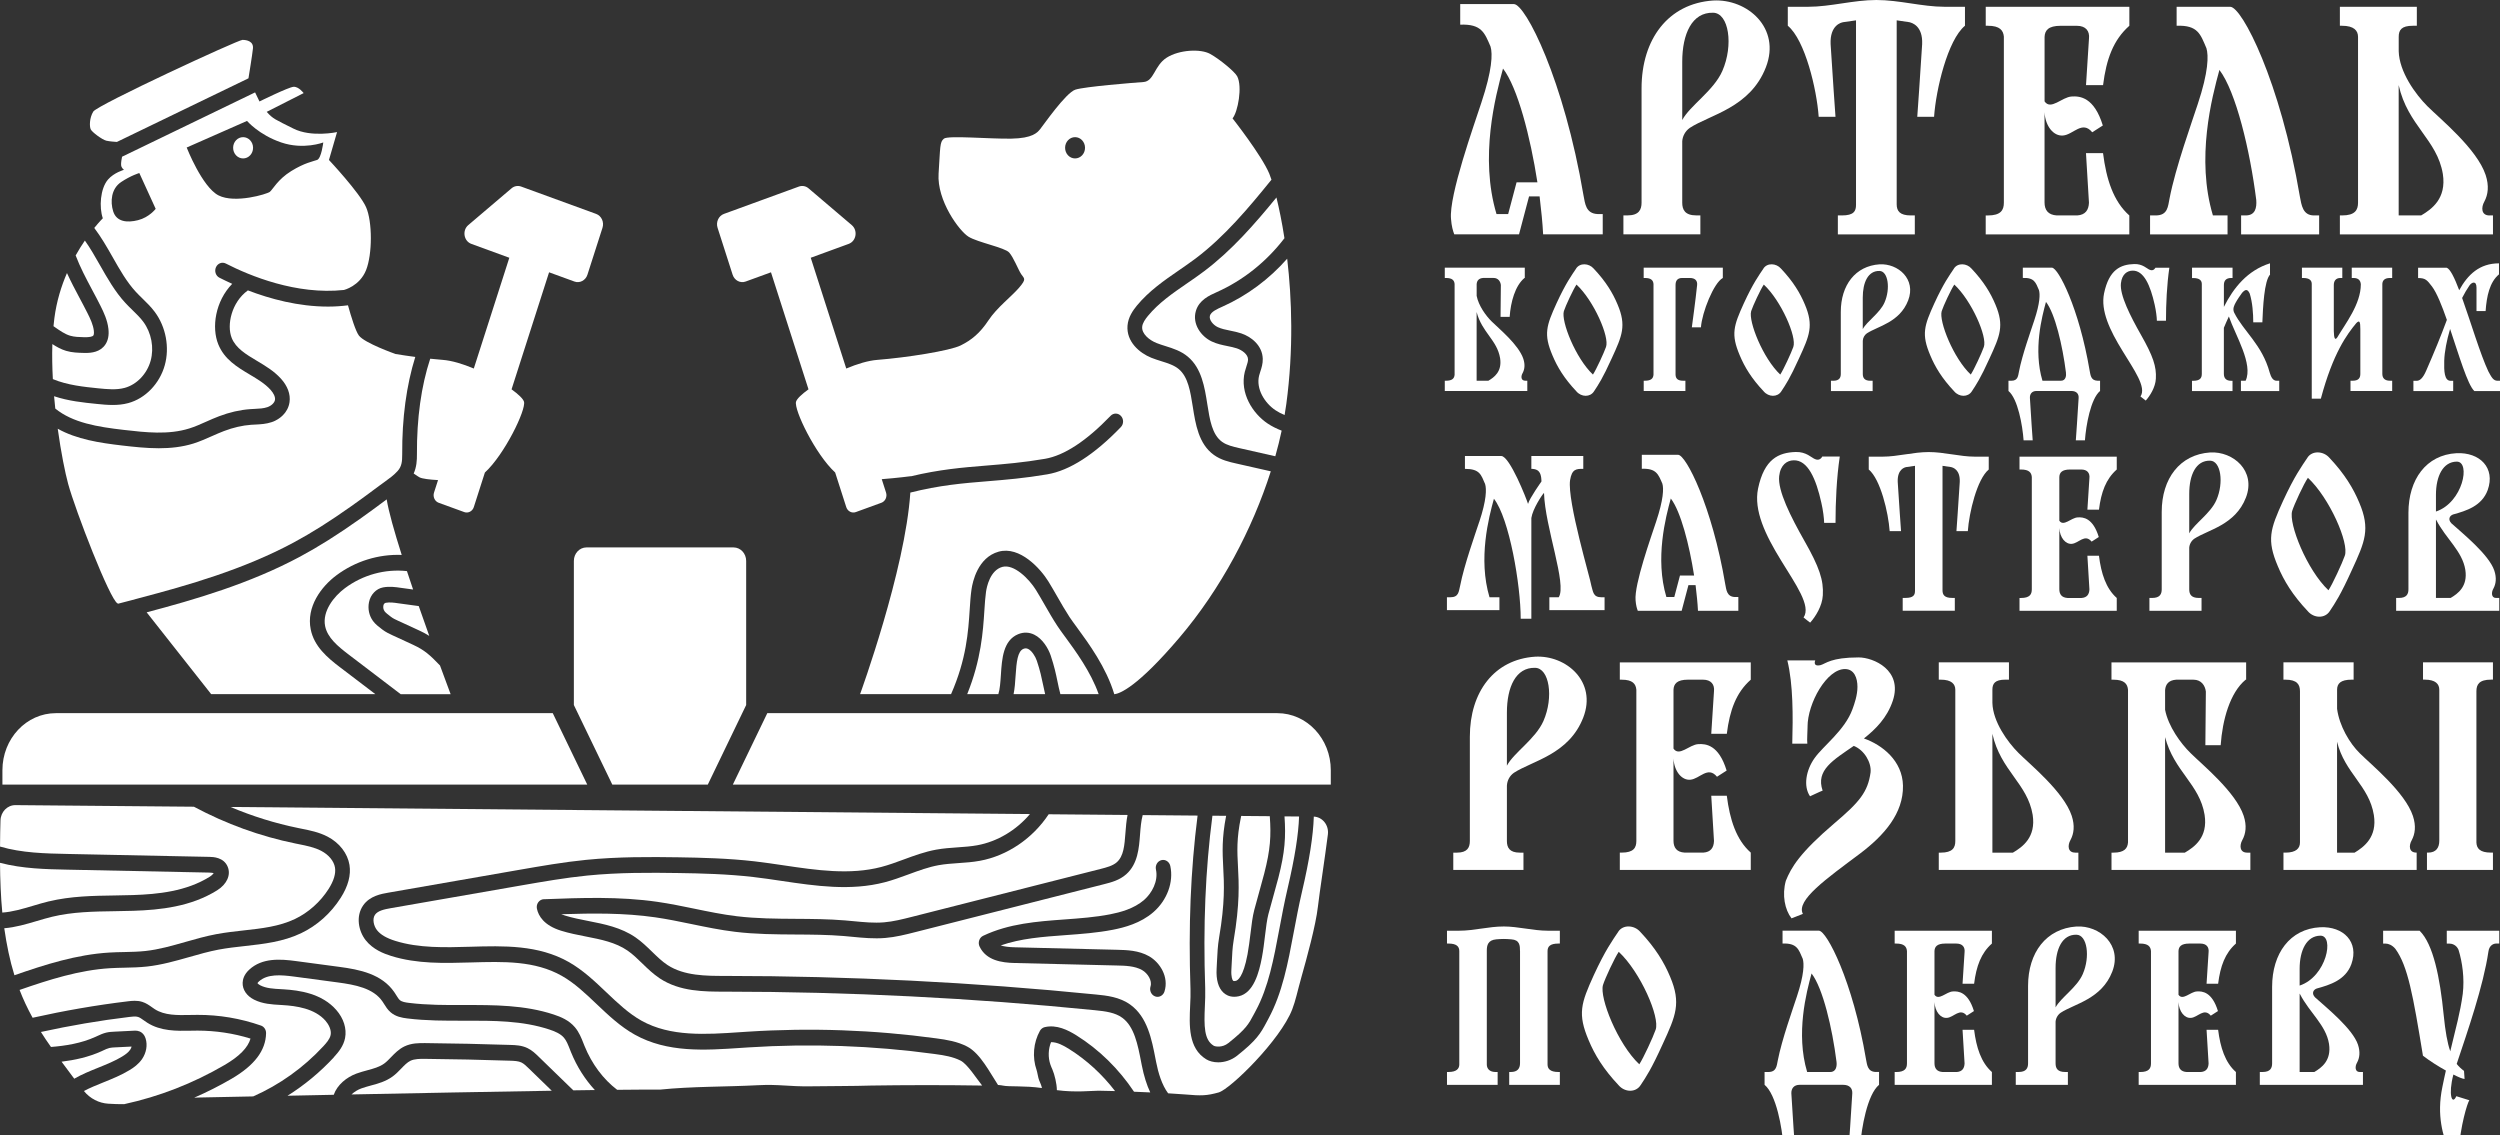<svg width="815" height="370" viewBox="0 0 815 370" fill="none" xmlns="http://www.w3.org/2000/svg">
<rect x="0" y="0" width="815" height="370" fill="#333333" stroke="none"/>
<g clip-path="url(#clip0_69_20)">
<path d="M15.94 293.85C23.03 292.14 30.33 292.02 37.38 291.92C39.38 291.89 41.38 291.86 43.37 291.79C51.44 291.52 60.72 290.6 68.36 285.82C69.02 285.41 69.46 284.95 69.67 284.65C69.42 284.57 68.97 284.48 68.15 284.46L22.01 283.51C15.06 283.37 7.36 283.21 0 281.28C0.05 286.65 0.26 292.41 0.75 297.5C3.97 297.29 7.27 296.32 10.71 295.3C12.41 294.79 14.17 294.27 15.93 293.84L15.94 293.85Z" fill="white"/>
<path d="M22.11 278.39L68.25 279.34C69.41 279.36 72.96 279.44 74.24 282.59C75.32 285.24 73.97 288.25 70.79 290.24C62.21 295.61 52.19 296.63 43.52 296.92C41.5 296.99 39.48 297.02 37.45 297.05C30.64 297.15 23.61 297.26 17 298.86C15.36 299.26 13.65 299.76 12.01 300.25C8.55 301.28 5.01 302.32 1.39 302.61C2.17 308.04 3.19 313.04 4.7 317.93C14.65 314.47 24.93 311.17 35.67 310.53C37.28 310.43 38.9 310.4 40.47 310.37C42.88 310.32 45.16 310.27 47.44 310.02C51.8 309.54 56 308.34 60.45 307.07C63.69 306.15 67.04 305.19 70.44 304.55C73.4 303.99 76.41 303.66 79.33 303.33C85.34 302.67 91.01 302.04 96.16 299.59C100.52 297.51 104.41 294.05 107.1 289.84C108.81 287.16 109.52 284.81 109.21 282.85C108.87 280.71 107.18 278.66 104.71 277.37C102.5 276.22 99.97 275.71 97.3 275.18L96.31 274.98C84.8 272.64 73.68 268.59 63.21 262.99L5.03 262.47C2.4 262.45 0.24 264.66 0.16 267.47C0.09 269.77 0.03 272.71 0.01 275.98C7.11 278.07 14.72 278.24 22.12 278.39H22.11Z" fill="white"/>
<path d="M39.87 344.4C40.73 343.88 41.79 343.16 42.43 342.23C42.66 341.9 42.82 341.53 42.9 341.18L37.59 341.44C36.89 341.47 36.24 341.51 35.68 341.64C35.04 341.79 34.36 342.11 33.63 342.45L33.1 342.7C28.81 344.65 24.24 345.6 20.07 346.11C21.64 348.26 23.01 350.1 24.2 351.66C26.69 350.23 29.35 349.14 31.97 348.09C34.79 346.95 37.45 345.88 39.87 344.41V344.4Z" fill="white"/>
<path d="M395.63 340.89C396.1 341.18 398.4 341.67 400.46 340.03C406.23 335.44 407.07 333.85 408.75 330.67L409.37 329.51C413.51 321.85 415.24 312.62 417.07 302.84C417.87 298.55 418.71 294.12 419.78 289.54C422.1 279.64 423.31 271.99 423.5 266.18L418.75 266.14C419.21 272.81 418.91 277.78 416.75 286.14C416.21 288.23 415.62 290.34 415.03 292.44C414.5 294.32 413.98 296.19 413.49 298.04C413.03 299.81 412.72 302.33 412.4 304.99C412.12 307.34 411.83 309.77 411.38 312.14C410.46 317.05 408.68 323.71 403.84 324.78C403.3 324.9 402.81 324.95 402.35 324.95C400.69 324.95 399.55 324.26 398.84 323.6C397.18 322.07 396.41 319.38 396.62 315.82C396.66 315.08 396.7 314.33 396.73 313.57C396.85 310.96 396.98 308.26 397.43 305.64C399.38 294.22 399.06 288.12 398.77 282.74C398.52 277.87 398.29 273.24 399.72 265.96L395.25 265.92C392.95 283.73 392.2 301.69 392.9 322.3C392.96 324.16 392.87 326.12 392.79 328.02C392.49 334.56 392.53 338.98 395.63 340.88V340.89Z" fill="white"/>
<path d="M404.55 266.38C403.1 273.38 403.32 277.59 403.58 282.45C403.88 288.12 404.21 294.54 402.17 306.56C401.78 308.86 401.66 311.38 401.55 313.83C401.51 314.61 401.48 315.38 401.43 316.14C401.3 318.44 401.75 319.5 402 319.73C402.19 319.9 402.72 319.8 402.88 319.76C403.42 319.64 405.28 318.67 406.69 311.13C407.1 308.93 407.38 306.59 407.66 304.33C408 301.47 408.33 298.78 408.89 296.65C409.38 294.77 409.92 292.87 410.45 290.96C411.03 288.89 411.61 286.81 412.14 284.76C414.17 276.9 414.41 272.48 413.95 266.08L404.61 266C404.61 266.12 404.59 266.25 404.57 266.37L404.55 266.38Z" fill="white"/>
<path d="M177.31 293.15C189.43 292.69 201.96 292.21 214.31 294C218.37 294.59 222.42 295.42 226.34 296.23C230.88 297.17 235.58 298.14 240.2 298.69C246.53 299.46 253.07 299.5 259.4 299.54C264.65 299.57 270.07 299.61 275.43 300.05C276.38 300.13 277.34 300.22 278.3 300.31C281.73 300.64 284.97 300.95 288.2 300.68C291.23 300.43 294.33 299.64 297.33 298.88L358.85 283.26C360.68 282.79 362.76 282.27 364.1 281.07C366.32 279.08 366.59 275.6 366.89 271.57C367.04 269.62 367.19 267.63 367.58 265.68L341.87 265.45C336.65 273.35 328.37 278.98 319.44 280.62C317.09 281.05 314.73 281.22 312.45 281.37C310.2 281.53 308.08 281.67 305.99 282.05C302.71 282.65 299.56 283.8 296.23 285.03C293.72 285.95 291.12 286.91 288.45 287.61C277.32 290.52 265.88 288.82 254.82 287.18C251.76 286.72 248.6 286.25 245.52 285.9C237.14 284.93 228.53 284.72 221.11 284.61C212.13 284.47 201.69 284.4 191.45 285.43C184.32 286.14 177.08 287.41 170.09 288.62L127.36 296.07C125.28 296.43 123.18 296.89 122.26 298.2C121.29 299.58 121.84 301.88 122.89 303.22C124.06 304.7 125.96 305.82 128.87 306.73C136.55 309.13 145.07 308.88 153.31 308.64C164.2 308.32 175.47 307.99 185.39 313.6C190.02 316.22 193.91 319.91 197.67 323.49C201.42 327.05 204.96 330.41 209.12 332.74C218.59 338.03 230.12 337.25 241.27 336.49L243.73 336.33C264.19 335 284.87 335.73 305.2 338.5C308.69 338.97 312.08 339.53 315.21 341.13C319.59 343.36 322.77 349.81 325.35 353.7C326.11 353.76 326.67 353.83 326.99 353.91C328.88 354.33 334.04 353.89 339.67 354.7C339.52 353.92 339.15 353.07 338.74 352.12C338.45 351.45 338.17 349.51 337.93 348.83C336.47 344.65 336.88 339.87 339.02 336.04C339.36 335.44 339.92 335.01 340.56 334.85C344.45 333.93 348.15 335.8 350.93 337.54C358.31 342.15 364.73 348.47 369.69 355.9C371.43 355.97 373.23 356.05 374.98 356.13C373.83 353.69 372.91 350.76 372.23 347.32L372.03 346.3C370.92 340.56 369.78 334.63 365.84 331.78C363.52 330.1 360.52 329.68 356.85 329.32C317 325.33 276.51 323.3 236.49 323.28C229.54 323.28 221.66 323.28 215.11 318.97C212.95 317.55 211.12 315.77 209.35 314.05C207.76 312.5 206.26 311.05 204.59 309.9C200.67 307.2 195.94 306.27 190.93 305.29C188.3 304.77 185.57 304.24 182.93 303.42C177.29 301.67 175.52 298.56 175.04 296.25C174.88 295.51 175.04 294.73 175.48 294.13C175.92 293.53 176.58 293.16 177.29 293.14L177.31 293.15Z" fill="white"/>
<path d="M108.85 344.67C104.37 349.52 99.26 353.74 93.74 357.21C98.41 357.11 103.48 357.01 108.8 356.9C109.95 353.62 113.03 351.16 116.19 349.99C117.36 349.56 118.54 349.24 119.68 348.93C121.76 348.37 123.73 347.83 125.26 346.71C126 346.17 126.71 345.44 127.46 344.66C128.65 343.43 130 342.03 131.8 341.15C134.14 340.01 136.66 340.03 138.68 340.05C147.89 340.14 157.24 340.35 166.46 340.65C168.07 340.7 170.08 340.77 171.96 341.68C173.46 342.4 174.61 343.51 175.61 344.49L186.9 355.45C189.34 355.41 191.68 355.38 193.92 355.35C190.74 351.91 188.05 347.72 186.14 342.99L185.8 342.13C185.22 340.67 184.68 339.28 183.86 338.31C182.71 336.95 180.8 336.19 179.09 335.62C170.25 332.71 161.04 332.73 151.28 332.75C145.2 332.76 138.93 332.78 132.77 332.01C131.03 331.79 129.03 331.45 127.37 330.03C126.38 329.19 125.75 328.17 125.19 327.27C125.02 327 124.86 326.73 124.68 326.48C121.73 322.15 115.82 321.03 110.03 320.26L95.89 318.37C91.58 317.8 87.14 317.44 84.4 319.96C84.13 320.21 83.99 320.4 83.93 320.51C84.04 320.67 84.35 320.97 84.87 321.23C86.81 322.21 89.16 322.34 91.64 322.47L92.48 322.52C97.59 322.83 104.92 323.86 109.62 329.24C112.05 332.02 113.09 335.36 112.49 338.42C111.99 340.96 110.44 342.91 108.84 344.64L108.85 344.67Z" fill="white"/>
<path d="M40.47 359.96C51.92 357.47 62.91 353.2 73.21 347.19C78.03 344.38 80.82 341.54 81.67 338.58C76.06 336.84 70.24 335.99 64.39 335.98C63.66 335.98 62.92 336 62.17 336.01C57.58 336.1 52.39 336.2 48 333.4C47.62 333.16 47.26 332.9 46.89 332.64C46.21 332.16 45.58 331.7 45 331.52C44.22 331.27 43.14 331.4 42.19 331.52C32.55 332.68 22.87 334.34 13.34 336.42C14.34 338.01 15.41 339.62 16.59 341.27C16.59 341.28 16.61 341.29 16.62 341.31C21.29 340.94 26.45 340.15 31.2 337.98L31.7 337.75C32.57 337.35 33.55 336.89 34.64 336.63C35.6 336.4 36.53 336.36 37.36 336.32L43.77 336C44.22 335.98 45.27 335.93 46.23 336.67C46.81 337.12 47.22 337.75 47.48 338.59C48.14 340.72 47.7 343.21 46.32 345.24C45.15 346.95 43.54 348.07 42.26 348.84C39.51 350.52 36.54 351.71 33.67 352.87C31.46 353.76 29.32 354.63 27.35 355.67C29.38 358.15 32.26 359.63 35.35 359.81C36.98 359.91 38.81 359.98 40.48 359.96H40.47Z" fill="white"/>
<path d="M428.3 266.24C428.11 272.44 426.85 280.48 424.43 290.79C423.39 295.25 422.57 299.62 421.77 303.85C419.86 314.05 418.05 323.68 413.52 332.07L412.92 333.19C410.94 336.95 409.61 339.14 403.32 344.14C401.38 345.68 399.14 346.32 397.14 346.32C395.63 346.32 394.25 345.95 393.23 345.33C387.35 341.73 387.69 334.31 387.99 327.78C388.08 325.9 388.16 324.13 388.1 322.49C387.4 301.83 388.14 283.78 390.41 265.88L372.52 265.72C372.01 267.6 371.83 269.73 371.66 271.97C371.32 276.49 370.94 281.62 367.17 284.99C364.96 286.97 362.18 287.67 359.94 288.24L298.42 303.86C295.24 304.67 291.96 305.5 288.55 305.78C284.92 306.08 281.32 305.74 277.85 305.4C276.91 305.31 275.98 305.22 275.04 305.14C269.85 304.71 264.52 304.68 259.35 304.65C252.89 304.61 246.22 304.57 239.64 303.77C234.83 303.19 230.04 302.2 225.41 301.24C221.55 300.44 217.57 299.62 213.64 299.05C203.54 297.59 193.17 297.7 182.99 298.04C183.44 298.23 183.88 298.38 184.25 298.49C186.66 299.24 189.15 299.72 191.78 300.24C197.03 301.27 202.45 302.34 207.17 305.58C209.17 306.96 210.89 308.63 212.56 310.25C214.24 311.88 215.83 313.43 217.61 314.6C223.01 318.14 230.16 318.15 236.47 318.15C276.63 318.17 317.28 320.21 357.27 324.21C360.71 324.55 364.98 324.98 368.51 327.54C374.06 331.56 375.47 338.84 376.71 345.26L376.91 346.27C377.58 349.72 378.77 353.7 380.81 356.42C383.04 356.55 384.94 356.67 386.2 356.78C391.78 357.28 393.44 357.19 397.27 356.14C401 355.12 417.42 339.1 421.28 329.02C422.42 326.04 422.86 323.54 424.31 318.36C425.96 312.5 428.94 301.75 429.64 295.56C430.13 291.22 431.98 279.28 432.89 272.02C433.27 268.99 431.11 266.31 428.26 266.21L428.3 266.24ZM330.9 308.82L364.18 309.63C367.31 309.71 371.21 309.8 374.59 311.73C378.15 313.76 381.12 318.48 379.62 323.23C379.28 324.3 378.35 324.97 377.35 324.97C377.1 324.97 376.84 324.93 376.58 324.83C375.32 324.38 374.65 322.92 375.07 321.58C375.68 319.67 374.14 317.27 372.32 316.24C369.95 314.89 366.82 314.81 364.07 314.75L330.79 313.94C326.6 313.84 321.51 313.14 319.34 308.57C319.04 307.94 319 307.22 319.22 306.55C319.44 305.89 319.9 305.35 320.5 305.07C328.93 301.06 338.14 300.39 347.04 299.74C351.98 299.38 357.09 299.01 361.93 298.06C365.08 297.44 369.66 296.28 372.99 293.37C375.5 291.18 377.66 287.27 376.84 283.47C376.54 282.09 377.35 280.72 378.64 280.4C379.93 280.08 381.22 280.94 381.52 282.32C382.65 287.54 380.5 293.43 376.04 297.33C371.85 301 366.48 302.38 362.81 303.1C357.7 304.1 352.46 304.48 347.38 304.85C339.93 305.39 332.83 305.91 326.23 308.21C327.4 308.58 328.94 308.78 330.92 308.82H330.9Z" fill="white"/>
<path d="M348.51 341.97C346.79 340.89 344.69 339.71 342.64 339.74C341.72 342.02 341.63 344.73 342.43 347.05C342.62 347.61 342.86 348.15 343.1 348.7C343.78 350.27 344.53 353.31 344.54 355.39C350.52 356.2 356.13 355.57 358.12 355.57C359.21 355.57 361.14 355.62 363.51 355.69C359.32 350.22 354.22 345.55 348.51 341.97Z" fill="white"/>
<path d="M201.17 355.28C207.35 355.21 212.17 355.19 215.08 355.22C225.68 354.14 236.48 354.33 247.06 353.78C253.97 353.42 257.24 354.25 264.17 354.14C270.9 354.04 278.17 354.08 284 353.89C294.66 353.73 307.05 353.68 320.18 353.89C318.43 351.72 315.41 346.91 313.15 345.76C310.65 344.49 307.8 344.02 304.6 343.59C284.56 340.86 264.18 340.15 244.03 341.45L241.59 341.61C229.78 342.41 217.57 343.24 206.91 337.28C202.22 334.66 198.29 330.93 194.49 327.32C190.78 323.79 187.27 320.46 183.15 318.13C174.34 313.15 164.19 313.45 153.45 313.76C144.84 314.01 135.93 314.27 127.52 311.64C125.09 310.88 121.58 309.52 119.21 306.51C116.9 303.58 115.89 298.73 118.41 295.13C120.56 292.06 124.33 291.4 126.58 291.01L169.31 283.56C176.39 282.33 183.7 281.05 191 280.32C201.48 279.27 212.07 279.34 221.17 279.48C228.7 279.6 237.45 279.81 246.03 280.8C249.18 281.17 252.38 281.64 255.47 282.1C266.08 283.68 277.06 285.31 287.29 282.63C289.75 281.99 292.13 281.11 294.65 280.18C298.02 278.94 301.5 277.66 305.17 276.99C307.51 276.56 309.86 276.4 312.12 276.24C314.38 276.08 316.51 275.94 318.61 275.55C325.16 274.35 331.31 270.65 335.77 265.38L75.13 263.07C82.26 266.08 89.64 268.39 97.19 269.93L98.16 270.13C101.03 270.7 104 271.29 106.8 272.75C110.66 274.76 113.32 278.21 113.93 281.97C114.46 285.28 113.5 288.89 111.06 292.71C107.83 297.77 103.35 301.76 98.11 304.25C92.26 307.03 85.94 307.73 79.82 308.41C76.99 308.72 74.06 309.05 71.28 309.57C68.08 310.18 64.83 311.1 61.69 312C57.25 313.26 52.66 314.57 47.93 315.09C45.45 315.36 42.97 315.42 40.57 315.47C39.05 315.5 37.47 315.54 35.94 315.63C25.86 316.23 15.98 319.38 6.38 322.72C7.54 325.72 8.94 328.72 10.63 331.79C20.88 329.5 31.3 327.68 41.67 326.43C42.94 326.28 44.67 326.07 46.38 326.61C47.65 327.01 48.67 327.74 49.57 328.38C49.87 328.59 50.17 328.81 50.47 329C53.68 331.05 57.76 330.97 62.08 330.88C62.85 330.86 63.61 330.85 64.37 330.85C71.41 330.82 78.39 332 85.09 334.34C86.09 334.69 86.76 335.7 86.74 336.82C86.64 342.46 82.96 347.31 75.5 351.67C71.53 353.99 67.46 356.03 63.3 357.85C63.93 357.81 64.44 357.79 64.79 357.79C65.37 357.79 72.15 357.65 82.54 357.43C91.07 353.68 98.95 348.07 105.42 341.07C106.43 339.98 107.53 338.7 107.79 337.39C108.11 335.76 107.13 333.93 106.11 332.76C102.59 328.73 96.49 327.92 92.21 327.66L91.39 327.61C88.68 327.46 85.61 327.29 82.82 325.88C80.41 324.67 79.02 322.61 79.1 320.36C79.14 319.29 79.54 317.68 81.27 316.09C85.5 312.21 91.34 312.62 96.49 313.31L110.63 315.2C117.17 316.07 124.49 317.5 128.57 323.49C128.79 323.81 128.99 324.14 129.2 324.47C129.6 325.11 129.97 325.72 130.37 326.05C131.04 326.62 132.2 326.8 133.33 326.94C139.21 327.67 145.35 327.66 151.27 327.64C160.96 327.62 170.97 327.59 180.5 330.73C182.84 331.5 185.48 332.59 187.42 334.88C188.79 336.5 189.55 338.43 190.22 340.14L190.54 340.95C192.95 346.91 196.71 351.86 201.16 355.25L201.17 355.28Z" fill="white"/>
<path d="M169.99 346.37C168.97 345.88 167.62 345.84 166.31 345.79C157.12 345.48 147.81 345.28 138.63 345.19C137 345.17 135.16 345.16 133.79 345.82C132.75 346.33 131.8 347.31 130.8 348.35C129.94 349.24 129.05 350.16 127.98 350.94C125.74 352.57 123.27 353.25 120.87 353.89C119.78 354.19 118.75 354.47 117.77 354.83C116.61 355.26 115.47 355.95 114.6 356.79C135.8 356.36 160.12 355.9 179.88 355.58L172.38 348.3C171.6 347.54 170.8 346.76 169.98 346.37H169.99Z" fill="white"/>
<path d="M243.25 182.85V229.84L230.74 255.78H199.61L187.08 229.84V182.85C187.08 180.43 188.92 178.46 191.19 178.46H239.14C241.41 178.46 243.25 180.42 243.25 182.85Z" fill="white"/>
<path d="M180.19 232.49H18.21C8.59 232.49 0.79 240.81 0.79 251.08V255.79H191.45L180.2 232.49H180.19Z" fill="white"/>
<path d="M416.42 232.49H250.14L238.9 255.79H433.84V251.08C433.84 240.81 426.04 232.49 416.42 232.49Z" fill="white"/>
<path d="M79.25 51.65C81.045 51.65 82.5 50.096 82.5 48.18C82.5 46.264 81.045 44.71 79.25 44.71C77.455 44.71 76 46.264 76 48.18C76 50.096 77.455 51.65 79.25 51.65Z" fill="white"/>
<path d="M196.41 74.26L191.5 89.57C190.9 91.42 189 92.42 187.26 91.78L179 88.77L166.77 126.92C169.03 128.56 170.55 130.02 170.82 130.95C171.57 133.54 164.49 148.18 158.07 154.05L154.46 165.32C154.02 166.68 152.62 167.41 151.35 166.94L143 163.9C141.73 163.43 141.05 161.95 141.49 160.58L142.8 156.51C140.07 156.36 137.75 156.08 136.82 155.64C136.82 155.64 135.91 155.13 134.86 154.37C135.82 152.22 135.94 150.03 135.92 148.06C135.86 136.36 137.31 125.89 140.25 116.94C141.67 117.09 143.05 117.22 144.34 117.32C147.3 117.55 150.89 118.64 154.46 120.14L166.04 84.03L153.67 79.51C151.18 78.61 150.61 75.12 152.66 73.38L166.75 61.4C167.64 60.64 168.82 60.43 169.9 60.82L194.33 69.73C196.08 70.37 197.01 72.39 196.41 74.26Z" fill="white"/>
<path d="M34.68 45.87C35.78 46.12 37.46 46.23 38.11 46.27L81 25.53C81.14 24.65 82.24 17.96 82.46 15.8C82.69 13.5 80.52 13 79.05 13C77.58 13 31.73 34.22 30.41 36.37C29.1 38.51 29.17 41.24 29.56 42.14C29.96 43.05 33.28 45.53 34.67 45.87H34.68Z" fill="white"/>
<path d="M125.72 196.53C125.37 196.6 125.07 196.94 124.99 197.37C124.85 198.08 124.99 198.74 125.39 199.3C125.72 199.76 126.57 200.4 127.18 200.87L127.5 201.12C128.16 201.63 129 202.01 129.89 202.42L131.4 203.11C132.17 203.46 132.93 203.81 136.77 205.59C137.96 206.14 138.99 206.7 139.94 207.3C138.84 204.22 137.68 200.93 136.51 197.58L129.83 196.67C128.6 196.49 127.06 196.26 125.7 196.52L125.72 196.53Z" fill="white"/>
<path d="M134.86 210.29C131.03 208.51 130.28 208.17 129.52 207.82L127.99 207.12C126.96 206.64 125.79 206.1 124.7 205.27L124.4 205.04C123.49 204.35 122.35 203.49 121.58 202.42C120.32 200.67 119.86 198.5 120.29 196.32C120.78 193.85 122.62 191.91 124.89 191.49C126.98 191.1 129.1 191.4 130.5 191.61L134.67 192.18C133.99 190.17 133.31 188.16 132.66 186.18C125.57 185.41 118.3 187.38 112.45 191.74C108.86 194.41 105.02 199.26 105.99 204.11C106.74 207.86 110.07 210.65 113.71 213.42L130.62 226.3H146.9C146.9 226.3 145.5 222.6 143.44 216.95C140.16 213.51 138.33 211.91 134.87 210.3L134.86 210.29Z" fill="white"/>
<path d="M110.91 217.58C106.65 214.34 102.4 210.71 101.29 205.17C99.82 197.87 104.67 191.27 109.7 187.53C115.89 182.92 123.45 180.61 130.96 180.91C128.57 173.38 126.69 166.74 126.06 162.8C122.69 165.32 119.87 167.38 117.24 169.24C110.04 174.33 103.88 178.21 97.85 181.45C81.42 190.27 63.49 195.47 47.81 199.62L68.83 226.28H122.35L110.91 217.57V217.58Z" fill="white"/>
<path d="M135.38 116.36C132.5 125.62 131.05 136.27 131.12 148.09C131.14 150.57 130.91 152.09 129.66 153.51C128.44 154.89 126.89 156 125.26 157.18C124.74 157.55 124.23 157.92 123.72 158.3C120.19 160.94 117.29 163.06 114.59 164.97C107.55 169.95 101.55 173.74 95.69 176.88C79.31 185.68 61.21 190.82 45.52 194.95C44.65 195.18 43.78 195.42 42.91 195.66C41.47 196.06 40 196.45 38.53 196.8C38.46 196.77 38.38 196.74 38.32 196.71C35.84 195.55 24.54 166.31 22.21 157.72C21.25 154.17 19.9 147.6 18.82 139.77C24.97 143.21 32.45 144.38 39.78 145.23C43.58 145.67 47.65 146.13 51.78 146.13C55.55 146.13 59.38 145.74 63.09 144.58C65.19 143.91 67.19 143.02 69.13 142.16C70.46 141.57 71.73 141.01 73.02 140.52C76.01 139.38 78.99 138.69 81.87 138.48C82.32 138.45 82.77 138.43 83.23 138.41C84.96 138.32 86.76 138.23 88.59 137.61C91.06 136.78 93.88 134.63 94.39 131.1C94.76 128.56 93.76 125.84 91.59 123.45C89.32 120.95 86.49 119.26 83.75 117.63C80.23 115.53 76.91 113.55 75.55 110.21C73.82 105.94 75.52 98.52 80.74 94.72L80.8 94.66C88.04 97.44 97.24 99.95 106.94 99.95C109.09 99.95 111.26 99.81 113.44 99.53C114.48 103.27 115.93 107.96 117 109.39C118.86 111.86 128.96 115.41 128.96 115.41C131.03 115.75 133.21 116.07 135.38 116.36Z" fill="white"/>
<path d="M30.72 74.3C32.98 77.27 34.86 80.55 36.7 83.79C39.08 87.99 41.33 91.95 44.32 95.18C44.99 95.91 45.71 96.6 46.46 97.34C47.84 98.68 49.26 100.07 50.5 101.74C54.09 106.61 55.33 113.24 53.72 119.05C52.06 125.05 47.38 129.91 41.81 131.41C40.12 131.87 38.41 132.02 36.74 132.02C34.95 132.02 33.21 131.85 31.58 131.68C27.28 131.25 22.34 130.75 17.63 129.17C17.75 130.52 17.88 131.86 18.02 133.19C23.72 137.84 31.81 139.16 40.3 140.14C47.47 140.97 54.88 141.82 61.73 139.67C63.59 139.09 65.38 138.29 67.28 137.44C68.61 136.85 69.99 136.23 71.41 135.7C74.82 134.4 78.23 133.62 81.55 133.38C82.03 133.34 82.52 133.32 83.01 133.3C84.5 133.23 85.92 133.16 87.14 132.74C88.48 132.29 89.51 131.3 89.65 130.33C89.78 129.42 89.23 128.21 88.15 127.02C86.37 125.06 83.96 123.62 81.41 122.1C77.35 119.68 73.16 117.18 71.16 112.25C68.92 106.74 70.18 98.2 75.7 92.53C74.16 91.83 72.75 91.15 71.53 90.53C70.33 89.92 69.83 88.39 70.41 87.11C70.98 85.83 72.42 85.3 73.61 85.91C81.42 89.91 96.61 96.2 112.13 94.53C112.13 94.53 117.24 93.29 119.33 88.08C121.42 82.88 121.42 72.23 119.33 67.52C117.24 62.81 107.24 52.15 107.24 52.15L109.88 43.06C109.88 43.06 101.51 44.88 95.63 41.91C89.74 38.94 88.97 38.77 86.95 36.46L98.99 30.35C98.99 30.35 97.37 28.17 95.68 28.3C94 28.43 84.59 33.08 84.59 33.08L83.16 30.12L39.79 51.09C39.66 51.72 39.42 53.06 39.48 53.81C39.56 54.8 40.42 55.36 40.42 55.36C40.42 55.36 37.15 56.28 35.22 58.52C32.66 61.49 32.28 67.6 33.52 71.16C33.52 71.16 32.39 72.27 30.73 74.31L30.72 74.3ZM80.53 39.42C80.53 39.42 84.4 43.96 91.68 46.44C98.96 48.92 105.39 46.44 105.39 46.44C105.39 46.44 104.77 51.64 103.38 52.14C101.99 52.64 99.35 53.05 94.94 55.77C90.53 58.5 88.9 61.8 87.97 62.54C87.04 63.28 76.59 66.42 71.24 63.7C65.9 60.97 60.86 48.09 60.86 48.09L80.53 39.42ZM39.45 59.37C42.69 57.2 45.42 56.41 45.42 56.41L50.75 68.08C50.75 68.08 48.67 70.85 44.99 71.78C41.44 72.68 37.98 72.33 36.9 68.91C35.9 65.74 36.24 61.52 39.46 59.37H39.45Z" fill="white"/>
<path d="M17.91 106.67C19.51 107.78 21.16 108.94 22.86 109.44C24.24 109.85 25.77 109.89 27.4 109.93C29.13 109.97 30.16 109.77 30.45 109.34C30.51 109.25 30.71 108.86 30.59 107.81C30.37 105.89 29.46 103.96 28.56 102.16C27.72 100.48 26.83 98.81 25.94 97.14C24.53 94.5 23.11 91.81 21.83 89.01C19.98 93.3 18.44 98.23 17.73 103.7C17.62 104.56 17.52 105.45 17.44 106.34L17.92 106.67H17.91Z" fill="white"/>
<path d="M27.97 115.06C27.71 115.06 27.48 115.06 27.28 115.05C25.52 115.01 23.52 114.96 21.56 114.38C19.9 113.89 18.42 113.05 17.07 112.17C16.95 115.9 17.03 119.76 17.23 123.59C21.97 125.57 27.4 126.12 32.02 126.59C34.93 126.88 37.93 127.18 40.63 126.45C44.59 125.38 47.92 121.9 49.11 117.6C50.28 113.36 49.37 108.49 46.72 104.91C45.73 103.57 44.51 102.39 43.22 101.13C42.45 100.38 41.66 99.61 40.89 98.78C37.51 95.12 35.01 90.71 32.59 86.45C30.98 83.62 29.42 80.87 27.67 78.42C26.69 79.85 25.67 81.47 24.66 83.27C26.12 87.12 28.06 90.78 30.1 94.61C31.01 96.31 31.92 98.02 32.78 99.74C33.85 101.87 35.02 104.38 35.34 107.18C35.58 109.23 35.25 110.95 34.36 112.29C32.7 114.81 29.73 115.06 27.97 115.06Z" fill="white"/>
<path d="M419.63 84.33C413.71 91.04 406.53 96.38 398.5 99.97C396.78 100.74 394.82 101.61 394.44 102.9C394.05 104.21 395.46 105.92 396.97 106.64C398.18 107.21 399.57 107.49 401.05 107.79C402.23 108.03 403.44 108.28 404.67 108.69C407.82 109.75 411.54 112.55 411.66 116.99C411.7 118.58 411.26 119.95 410.86 121.15C410.72 121.58 410.58 122.01 410.47 122.45C409.39 126.8 412.33 131.42 415.79 133.73C416.73 134.36 417.74 134.87 418.78 135.31C418.98 134.09 419.18 132.88 419.34 131.69C421.73 113.88 421.15 97.38 419.62 84.33H419.63Z" fill="white"/>
<path d="M395.73 148.31C390.75 144.73 389.74 138.28 388.85 132.6C388.06 127.6 387.32 122.87 384.28 120.33C382.77 119.06 380.74 118.42 378.59 117.75C377.52 117.41 376.42 117.07 375.33 116.63C371.48 115.08 367.15 111.4 367.57 106.13C367.8 103.38 369.32 101.22 370.61 99.64C374.56 94.85 379.54 91.42 384.36 88.1C386.17 86.85 388.04 85.56 389.8 84.24C399.19 77.16 407.01 67.83 414.5 58.58C414.23 57.77 413.99 57.09 413.78 56.6C411.22 50.53 401.81 38.59 401.81 38.59C403.56 36.49 405.07 28.23 403.33 24.88C402.54 23.38 397.63 19.3 394.5 17.57C391.36 15.84 384.39 16.21 380.32 18.81C376.26 21.41 376.26 26.49 372.77 26.74C369.29 26.99 353.72 28.23 350.59 29.22C347.45 30.21 340.02 40.99 339.09 42.1C338.16 43.22 336.65 45.08 329.68 45.2C322.71 45.33 309.12 44.09 307.72 45.2C306.33 46.32 306.56 47.8 305.98 56.6C305.4 65.4 312.72 75.31 315.74 77.17C318.76 79.03 327.53 80.7 328.98 82.31C330.43 83.93 331.88 87.77 332.87 89.32C333.86 90.86 334.79 90.8 332.23 93.78C329.68 96.75 325.03 100.22 322.24 104.43C319.45 108.65 316.67 110.88 313.18 112.61C309.7 114.35 295.52 116.58 286 117.32C283.04 117.55 279.45 118.64 275.88 120.14L264.3 84.03L276.67 79.51C279.16 78.61 279.73 75.12 277.67 73.38L263.59 61.4C262.7 60.64 261.52 60.43 260.44 60.82L236.01 69.73C234.26 70.37 233.33 72.39 233.93 74.26L238.84 89.57C239.44 91.42 241.34 92.42 243.08 91.78L251.34 88.77L263.57 126.92C261.3 128.55 259.78 130.02 259.51 130.95C258.76 133.54 265.83 148.15 272.26 154.03L275.88 165.32C276.32 166.68 277.72 167.41 278.99 166.94L287.34 163.9C288.61 163.43 289.29 161.95 288.85 160.58L287.45 156.21C292.52 155.82 296.92 155.24 296.92 155.24V155.28C306.2 153.05 313.71 152.41 321.61 151.77C327.49 151.29 333.57 150.79 340.68 149.57C346.94 148.49 354.13 143.78 362.05 135.56C363 134.57 364.52 134.59 365.44 135.61C366.37 136.62 366.35 138.24 365.4 139.23C356.76 148.2 348.7 153.38 341.44 154.63C334.14 155.88 327.96 156.39 321.98 156.88C313.92 157.53 306.28 158.18 296.77 160.58C295.1 185.94 280.39 226.28 280.39 226.28H310.05C315.07 214.87 315.66 205.88 316.13 198.62C316.28 196.3 316.42 194.11 316.71 192.16C317.05 189.75 318.73 181.73 325.57 179.84C332.47 177.93 339.19 185.37 341.78 189.56C342.79 191.21 343.77 192.91 344.71 194.55C345.96 196.74 347.27 199.01 348.65 201.13C349.23 202 350.07 203.16 351.05 204.49C354.92 209.77 360.66 217.61 363.26 226.32C365.09 226.12 370.81 223.95 384.43 207.94C398.06 191.94 408.32 172.37 414.28 153.65L403.05 151.11C400.7 150.58 398.05 149.98 395.73 148.31ZM350.47 51.65C348.67 51.65 347.22 50.09 347.22 48.18C347.22 46.27 348.67 44.71 350.47 44.71C352.27 44.71 353.72 46.26 353.72 48.18C353.72 50.1 352.27 51.65 350.47 51.65Z" fill="white"/>
<path d="M405.83 121.14C405.97 120.58 406.15 120.02 406.33 119.46C406.62 118.56 406.88 117.78 406.86 117.13C406.82 115.51 404.94 114.15 403.22 113.57C402.26 113.25 401.24 113.04 400.15 112.82C398.47 112.48 396.74 112.13 395.03 111.32C391.57 109.69 388.59 105.64 389.86 101.35C390.92 97.8 394.23 96.32 396.65 95.24C405.27 91.39 412.84 85.34 418.73 77.66C417.92 72.4 416.99 67.92 416.12 64.38C409.04 73.04 401.56 81.63 392.56 88.41C390.72 89.8 388.81 91.12 386.95 92.39C382.2 95.66 377.71 98.76 374.21 103.01C373.4 104 372.45 105.29 372.35 106.56C372.17 108.81 374.64 110.87 377.02 111.82C377.94 112.19 378.91 112.5 379.94 112.82C382.43 113.6 385 114.41 387.24 116.28C391.74 120.05 392.72 126.26 393.58 131.74C394.38 136.86 395.14 141.7 398.41 144.05C399.96 145.16 402.03 145.63 404.04 146.09L415.75 148.74C416.54 145.92 417.24 143.13 417.82 140.39C416.25 139.78 414.7 139.04 413.24 138.06C408.44 134.85 404.07 128.19 405.82 121.13L405.83 121.14Z" fill="white"/>
<path d="M347.26 207.65C346.24 206.26 345.36 205.06 344.71 204.07C343.24 201.83 341.9 199.49 340.6 197.23C339.68 195.63 338.73 193.97 337.75 192.38C335.43 188.62 330.49 183.78 326.76 184.81C322.76 185.92 321.67 191.32 321.44 192.95C321.19 194.69 321.06 196.68 320.91 198.98C320.47 205.83 319.87 215 315.31 226.29H325.46C325.98 224.66 326.14 222.31 326.29 220.01C326.63 214.75 327.02 208.78 331.91 206.75C333.65 206.03 335.46 206.07 337.14 206.89C339.88 208.22 341.75 211.39 342.53 213.7C343.73 217.29 344.24 219.74 344.73 222.11C345.01 223.46 345.28 224.78 345.68 226.28H358.16C355.61 219.04 350.66 212.29 347.26 207.64V207.65Z" fill="white"/>
<path d="M335.15 211.55C334.65 211.31 334.19 211.3 333.65 211.52C331.75 212.31 331.38 215.68 331.08 220.36C330.95 222.37 330.81 224.41 330.43 226.28H340.71C340.45 225.2 340.24 224.2 340.04 223.21C339.56 220.89 339.11 218.71 338.01 215.42C337.53 213.98 336.36 212.13 335.15 211.54V211.55Z" fill="white"/>
<path d="M520.81 69.78H522.49V76.4H503.06C502.88 72.69 502.44 68.54 501.91 64.03H498.47L495.2 76.4H474.09C473.65 75.25 473.21 73.75 473.03 71.37C472.32 63.69 480.54 40.81 482.92 33.48C486.45 22.88 486.63 17.58 485.92 15.19C483.98 10.69 483.01 7.77 476.03 8.04V1.33H493.52C497.32 1.33 509.86 26.06 516.22 63.69C516.75 66.34 516.93 69.61 520.81 69.78ZM487.86 69.78H491.66L494.4 59.45H501.2C498.9 44.61 494.75 28.53 489.98 22.35C487.51 31.36 482.3 51.23 487.86 69.78Z" fill="white"/>
<path d="M548.41 46.2V66.07C548.41 68.37 549.29 70.22 553 70.22H554.32V76.4H529.23V70.22H530.56C534.27 70.22 535.15 68.37 535.15 66.07V28.79C535.15 12.71 543.89 1.14 558.47 0.17C569.6 -0.45 580.64 9.09 575.69 21.9C570.57 35.15 557.49 37.36 550.87 41.69C549.37 42.75 548.48 44.43 548.4 46.2H548.41ZM548.41 39.13C550.88 34.45 558.66 29.59 561.48 23.14C565.19 14.66 563.6 4.24 558.48 4.15C551.59 3.97 548.41 11.04 548.41 20.14V39.13Z" fill="white"/>
<path d="M605.08 6.63C603.67 6.81 602.17 7.07 600.75 7.25H600.84C600.22 7.34 596.51 8.22 596.78 14.4C597.31 23.23 598.37 38.07 598.37 38.07H592.89C592.27 29.15 588.47 13.07 582.82 8.39V2.21H589.53C596.68 2.21 604.28 0 611.7 0C619.12 0 626.72 2.21 633.87 2.21H640.58V8.39C634.93 13.07 631.13 29.15 630.51 38.07H625.03C625.03 38.07 626.09 23.23 626.62 14.4C626.88 8.39 623.26 7.42 622.47 7.25H622.56C621.15 7.07 619.73 6.81 618.32 6.63V66.61C618.32 68.82 619.38 70.23 622.91 70.23H624.23V76.41H599.14V70.23H600.47C604.36 70.23 605.06 68.82 605.06 66.79V6.64L605.08 6.63Z" fill="white"/>
<path d="M653.27 12.02C653.09 9.9 651.95 8.4 648.06 8.4H647.35V2.22H694.17V8.4C688.96 12.99 686.66 19.26 685.6 27.75H680.04L681.01 12.56C681.27 10.18 680.04 8.41 677.04 8.41H671.74C667.76 8.41 666.62 9.91 666.53 12.03V33.05C668.56 36.05 672.18 31.64 675.36 31.46C678.01 31.28 682.69 31.64 685.52 40.91C684.99 41.26 682.69 42.76 682.07 43.12C678.8 39.15 675.89 43.92 672.53 44.18C669.53 44.44 666.79 41.26 666.52 36.58V65.99C666.52 68.46 667.67 70.05 670.49 70.23H677.2C679.85 70.05 680.91 68.46 681 66.08L680.03 49.92H685.59C686.65 58.4 688.95 65.64 694.16 70.24V76.42H647.34V70.24H648.05C652.29 70.24 653.26 68.47 653.26 66.09V12.03L653.27 12.02Z" fill="white"/>
<path d="M754.36 70.23H756.04V76.41H730.6V70.23H732.1C735.28 70.23 735.72 67.67 735.54 65.2C733.51 49.04 728.92 29.87 723.53 22.8C721.06 31.81 715.85 51.68 721.41 70.23H726.18V76.41H700.92V70.23H702.78C706.75 70.23 706.75 67.23 707.28 64.67C709.22 54.6 714.61 39.67 716.47 33.93C720 23.33 720 18.12 719.3 15.73C717.36 11.22 716.56 8.13 709.58 8.4V2.22H727.07C730.87 2.22 743.41 26.51 749.77 64.14C750.3 66.79 750.65 70.23 754.36 70.23Z" fill="white"/>
<path d="M811.56 70.23H812.71V76.41H762.8V70.23H763.51C767.75 70.23 768.72 68.46 768.72 66.08V12.02C768.72 9.99 767.4 8.4 763.51 8.4H762.8V2.22H787.89V8.4H786.57C782.86 8.4 781.98 9.81 781.98 12.02V16.7C782.16 23.41 787.37 30.66 791.34 34.63C795.4 38.69 807.5 48.5 810.33 57.07C811.48 60.6 811.12 63.43 809.89 65.73C808.83 67.59 808.83 70.24 811.57 70.24L811.56 70.23ZM781.97 27.74V70.23H789.3C792.74 68.2 797.6 64.75 796.37 56.72C794.51 45.5 784.89 40.91 781.97 27.75V27.74Z" fill="white"/>
<path d="M471.38 124.12C473.49 124.12 474.11 123.31 474.2 122.16V92.58C474.1 91.43 473.48 90.62 471.38 90.62H471V87.27H497.08V90.62H496.98C493.92 93.16 492.48 98.47 492.15 103.3H489.18L489.28 92.91C489.14 91.71 488.37 90.61 486.89 90.61H483.54C482.1 90.71 481.48 91.47 481.39 92.62V96.45C482.01 99.66 484.41 102.96 486.32 104.83C488.52 107.03 495.08 112.34 496.61 116.99C497.23 118.9 497.04 120.44 496.32 121.73C495.79 122.69 495.79 124.12 497.28 124.12H497.9V127.47H471V124.12H471.38ZM481.38 101.72V124.12H485.21C487.08 123.02 489.71 121.15 489.04 116.8C488.08 110.87 483.11 108.38 481.38 101.72Z" fill="white"/>
<path d="M513.8 87.56C515.04 85.6 518.01 85.79 519.54 87.56C523.51 91.77 525.76 95.5 527.34 99.29C530.26 106.18 528.82 109.44 525.43 116.81C522.46 123.37 521.07 125.42 519.64 127.58C518.4 129.54 515.52 129.49 513.9 127.58C509.93 123.37 507.68 119.64 506.1 115.85C503.18 108.96 504.09 106.23 507.44 98.86C510.46 92.3 512.37 89.72 513.81 87.57L513.8 87.56ZM519.3 122.11C520.35 120.53 522.89 115.03 523.56 113.11C524.76 109.86 519.59 98.03 513.94 92.77C512.89 94.3 510.35 99.76 509.82 101.43C508.86 104.73 513.65 116.79 519.3 122.11Z" fill="white"/>
<path d="M536.22 124.12C538.33 124.12 538.95 123.31 539.04 122.16V92.58C538.94 91.43 538.32 90.62 536.22 90.62H535.84V87.27H561.64V90.62C558.67 92.2 554.84 101.87 554.51 106.7H551.54C551.54 106.7 552.83 97.32 553.26 92.92C553.4 91.48 552.59 90.62 550.87 90.62H548.38C546.75 90.62 546.23 91.63 546.23 92.92V122.16C546.28 123.26 546.76 124.12 548.72 124.12H549.44V127.47H535.85V124.12H536.23H536.22Z" fill="white"/>
<path d="M574.86 87.56C576.1 85.6 579.07 85.79 580.6 87.56C584.57 91.77 586.82 95.5 588.4 99.29C591.32 106.18 589.88 109.44 586.49 116.81C583.52 123.37 582.13 125.42 580.7 127.58C579.46 129.54 576.58 129.49 574.96 127.58C570.99 123.37 568.74 119.64 567.16 115.85C564.24 108.96 565.15 106.23 568.5 98.86C571.52 92.3 573.43 89.72 574.87 87.57L574.86 87.56ZM580.36 122.11C581.41 120.53 583.95 115.03 584.62 113.11C585.82 109.86 580.65 98.03 575 92.77C573.95 94.3 571.41 99.76 570.88 101.43C569.92 104.73 574.71 116.79 580.36 122.11Z" fill="white"/>
<path d="M607.27 111.11V121.88C607.27 123.12 607.75 124.13 609.76 124.13H610.48V127.48H596.89V124.13H597.61C599.62 124.13 600.1 123.12 600.1 121.88V101.68C600.1 92.97 604.84 86.7 612.73 86.17C618.76 85.83 624.74 91 622.06 97.94C619.28 105.12 612.2 106.32 608.61 108.66C607.8 109.23 607.32 110.14 607.27 111.1V111.11ZM607.27 107.28C608.61 104.74 612.82 102.11 614.35 98.62C616.36 94.03 615.5 88.38 612.72 88.33C608.99 88.23 607.26 92.06 607.26 96.99V107.28H607.27Z" fill="white"/>
<path d="M636.97 87.56C638.21 85.6 641.18 85.79 642.71 87.56C646.68 91.77 648.93 95.5 650.51 99.29C653.43 106.18 651.99 109.44 648.6 116.81C645.63 123.37 644.24 125.42 642.81 127.58C641.57 129.54 638.69 129.49 637.07 127.58C633.1 123.37 630.85 119.64 629.27 115.85C626.35 108.96 627.26 106.23 630.61 98.86C633.63 92.3 635.54 89.72 636.98 87.57L636.97 87.56ZM642.47 122.11C643.52 120.53 646.06 115.03 646.73 113.11C647.93 109.86 642.76 98.03 637.11 92.77C636.06 94.3 633.52 99.76 632.99 101.43C632.03 104.73 636.82 116.79 642.47 122.11Z" fill="white"/>
<path d="M654.74 124.12H655.75C657.86 124.12 657.9 122.49 658.19 121.1C659.24 115.64 662.16 107.56 663.17 104.44C665.08 98.7 665.08 95.87 664.7 94.58C663.65 92.14 663.22 90.46 659.44 90.61V87.26H668.92C670.98 87.26 677.77 100.42 681.22 120.81C681.51 122.25 681.6 124.02 683.71 124.11H684.62V127.46C681.56 130 680.03 138.71 679.69 143.54H676.72C676.72 143.54 677.39 134.16 677.63 129.76C677.73 128.42 676.96 127.46 675.24 127.46H663.9C662.42 127.46 661.7 128.42 661.75 129.71C661.99 134.3 662.66 143.54 662.66 143.54H659.69C659.35 138.71 657.82 130 654.76 127.46V124.11L654.74 124.12ZM665.84 124.12H671.87C673.45 124.12 673.64 122.49 673.5 121.44C672.4 112.68 669.96 102.25 666.99 98.42C665.65 103.3 662.83 114.07 665.84 124.12Z" fill="white"/>
<path d="M707.21 87.27C706.4 92.77 706.11 99.09 706.11 104.55H703.14C703.14 103.5 702.85 101.2 702.42 99.33C701.03 93.06 698.88 88.08 695.15 88.23C693.47 88.28 691.75 89.38 691.42 92.35C690.99 96.18 694.48 103.02 697.98 109.2C701.9 116.09 703.05 119.54 702.81 123.46C702.67 126.24 700.9 129.06 699.51 130.59C699.03 130.25 698.41 129.73 697.79 129.25C699.85 126.28 695.68 120.54 691.95 114.41C687.79 107.66 684.77 101.3 685.92 95.65C687.55 87.85 691.33 86.22 695.73 86.08C698.51 85.98 699.89 87.61 700.8 87.95C702.09 88.52 702.67 87.28 702.67 87.28H707.22L707.21 87.27Z" fill="white"/>
<path d="M714.6 90.62V87.27H727.81V90.62H727.38C725.66 90.62 724.99 91.53 724.99 92.92V100.05C728.1 93.83 732.7 88.13 740.02 85.84V89.48H740.07C738.11 91.49 737.72 100.3 737.53 105.08H734.56C734.56 102.26 734.32 98.62 733.41 95.7C732.74 94.31 732.12 94.12 730.92 95.46C730.2 96.47 729.44 97.52 728.77 98.76C728.43 99.43 727.72 100.63 728.34 101.92C731.4 108.05 737.43 112.31 739.92 121.45C740.35 122.89 740.93 124.13 742.22 124.13H743.03V127.48H730.54V124.13H732.07C734.61 118.72 728.77 109.39 726.61 103.17C726.08 104.32 725.51 105.56 724.98 106.86V121.84C724.98 123.23 725.65 124.14 727.37 124.14H727.8V127.49H714.59V124.14H714.97C717.27 124.14 717.79 123.18 717.79 121.89V92.6C717.79 91.45 717.07 90.64 714.97 90.64H714.59L714.6 90.62Z" fill="white"/>
<path d="M779.85 87.27V90.62H779.13C777.26 90.62 776.69 91.53 776.64 92.58V121.87C776.64 123.11 777.26 124.12 779.13 124.12H779.85V127.47H766.26V124.12H766.98C768.99 124.12 769.47 123.11 769.47 121.87V107.32C769.47 104.88 769.23 104.21 768.13 105.36C765.16 108.95 760.57 115.08 756.6 129.96H753.63V92.58C753.63 91.43 752.91 90.62 750.81 90.62H750.43V87.27H763.59V90.62H762.97C761.44 90.62 760.82 91.63 760.82 92.92V107.9C760.87 110.25 761.2 111.11 761.97 109.96C764.55 105.56 769.63 99.19 769.63 92.68C769.53 91.44 768.86 90.62 767.24 90.62H766.67V87.27H779.88H779.85Z" fill="white"/>
<path d="M802.65 97.13C805.47 105.03 808.63 115.65 811.22 121.11C812.18 122.83 812.75 124.13 814.19 124.13H815.48V127.48H806.63C804.43 125.42 801.65 115.9 798.73 107.24C797.63 110.97 796.91 114.66 796.82 117.58C796.72 121.03 796.87 124.14 798.88 124.14H799.74V127.49H786.77V124.14H787.87C788.83 124.14 789.88 123.33 790.98 120.74C793.47 115.04 795.67 109.73 797.68 104.28C796.05 99.59 794.38 95.47 792.85 93.42C791.22 91.31 790.74 90.64 788.3 90.64V87.29H797.63C798.73 87.63 800.17 90.54 801.7 94.61C804.48 89.54 808.3 85.85 814.67 85.85V89.44C811.61 91.98 810.65 96.57 810.31 101.4H807.34V93.79C807.34 91.35 805.76 92.02 805.04 93.07C804.23 94.27 803.41 95.61 802.65 97.14V97.13Z" fill="white"/>
<path d="M495.52 310.05C495.52 308.26 495.46 306.4 492.65 306.22C491.81 306.16 491.04 306.1 490.26 306.1C489.42 306.1 488.58 306.16 487.81 306.22C485 306.46 484.7 308.25 484.7 309.93V347.02C484.7 348.4 485.6 349.41 487.39 349.47H488.23V353.66H471.72V349.47H472.2C474.83 349.47 475.73 348.39 475.73 347.02V310.05C475.73 308.55 474.83 307.6 472.2 307.6H471.72V303.41H475.73C480.57 303.41 485.24 302.03 490.26 302.03C494.81 302.03 499.95 303.41 504.5 303.41H508.51V307.6H508.03C505.34 307.6 504.5 308.56 504.5 310.05V347.02C504.5 348.4 505.34 349.47 508.03 349.47H508.51V353.66H492V349.47H492.54C494.69 349.47 495.53 348.33 495.53 346.6V310.05H495.52Z" fill="white"/>
<path d="M527.53 303.77C529.09 301.32 532.79 301.56 534.71 303.77C539.67 309.03 542.49 313.7 544.46 318.42C548.11 327.03 546.31 331.1 542.07 340.31C538.36 348.5 536.63 351.08 534.83 353.77C533.27 356.22 529.69 356.16 527.65 353.77C522.69 348.51 519.87 343.84 517.9 339.12C514.25 330.51 515.39 327.1 519.58 317.89C523.35 309.7 525.74 306.47 527.54 303.77H527.53ZM534.41 346.96C535.73 344.99 538.9 338.11 539.73 335.71C541.23 331.64 534.77 316.87 527.71 310.29C526.39 312.2 523.22 319.02 522.57 321.12C521.37 325.25 527.36 340.32 534.41 346.96Z" fill="white"/>
<path d="M575.25 349.47H576.51C579.14 349.47 579.2 347.44 579.56 345.7C580.88 338.88 584.52 328.77 585.78 324.88C588.17 317.7 588.17 314.17 587.69 312.56C586.37 309.51 585.84 307.42 581.11 307.59V303.4H592.95C595.52 303.4 604.02 319.85 608.32 345.33C608.68 347.12 608.8 349.34 611.43 349.46H612.57V353.65C608.74 356.82 606.83 367.71 606.41 373.75H602.7C602.7 373.75 603.54 362.03 603.84 356.52C603.96 354.84 603 353.65 600.85 353.65H586.67C584.82 353.65 583.92 354.85 583.98 356.46C584.28 362.2 585.12 373.75 585.12 373.75H581.41C580.99 367.71 579.08 356.82 575.25 353.65V349.46V349.47ZM589.13 349.47H596.67C598.64 349.47 598.88 347.44 598.7 346.12C597.32 335.17 594.27 322.14 590.57 317.35C588.9 323.45 585.37 336.91 589.13 349.47Z" fill="white"/>
<path d="M621.67 310.05C621.55 308.61 620.77 307.6 618.14 307.6H617.66V303.41H649.36V307.6C645.83 310.71 644.28 314.96 643.56 320.7H639.79L640.45 310.41C640.63 308.79 639.79 307.6 637.76 307.6H634.17C631.48 307.6 630.7 308.62 630.64 310.05V324.29C632.02 326.32 634.47 323.33 636.62 323.21C638.41 323.09 641.58 323.33 643.5 329.61C643.14 329.85 641.59 330.87 641.17 331.11C638.96 328.42 636.98 331.65 634.71 331.83C632.68 332.01 630.82 329.86 630.64 326.69V346.61C630.64 348.29 631.42 349.36 633.33 349.48H637.88C639.67 349.36 640.39 348.28 640.45 346.67L639.79 335.72H643.56C644.28 341.46 645.83 346.37 649.36 349.48V353.67H617.66V349.48H618.14C621.01 349.48 621.67 348.28 621.67 346.67V310.06V310.05Z" fill="white"/>
<path d="M670.12 333.2V346.66C670.12 348.22 670.72 349.47 673.23 349.47H674.13V353.66H657.14V349.47H658.04C660.55 349.47 661.15 348.21 661.15 346.66V321.42C661.15 310.53 667.07 302.7 676.94 302.04C684.48 301.62 691.95 308.08 688.6 316.75C685.13 325.72 676.28 327.22 671.79 330.15C670.77 330.87 670.17 332 670.11 333.2H670.12ZM670.12 328.41C671.8 325.24 677.06 321.95 678.97 317.58C681.48 311.84 680.41 304.78 676.94 304.72C672.27 304.6 670.12 309.39 670.12 315.55V328.41Z" fill="white"/>
<path d="M701.22 310.05C701.1 308.61 700.32 307.6 697.69 307.6H697.21V303.41H728.91V307.6C725.38 310.71 723.83 314.96 723.11 320.7H719.34L720 310.41C720.18 308.79 719.34 307.6 717.31 307.6H713.72C711.03 307.6 710.25 308.62 710.19 310.05V324.29C711.57 326.32 714.02 323.33 716.17 323.21C717.96 323.09 721.13 323.33 723.05 329.61C722.69 329.85 721.14 330.87 720.72 331.11C718.51 328.42 716.53 331.65 714.26 331.83C712.23 332.01 710.37 329.86 710.19 326.69V346.61C710.19 348.29 710.97 349.36 712.88 349.48H717.43C719.22 349.36 719.94 348.28 720 346.67L719.34 335.72H723.11C723.83 341.46 725.38 346.37 728.91 349.48V353.67H697.21V349.48H697.69C700.56 349.48 701.22 348.28 701.22 346.67V310.06V310.05Z" fill="white"/>
<path d="M769.24 349.47H770.32V353.66H736.7V349.47H737.6C740.11 349.47 740.71 348.21 740.71 346.66V321.72C740.71 310.83 746.51 302.82 756.38 302.28C763.98 301.92 769.12 307.07 766.55 314.3C764.64 319.5 759.61 321.06 755.24 322.26C754.1 322.68 753.51 323.88 754.7 325.13C758.41 328.48 766.96 335.36 768.7 340.56C769.48 342.95 769.24 344.87 768.4 346.42C767.68 347.62 767.68 349.47 769.24 349.47ZM749.68 321.3C758.47 318.37 761.1 304.97 756.44 305.03C752.01 305.09 749.68 309.7 749.68 315.86V321.3ZM749.8 324.11C749.74 323.99 749.68 323.87 749.68 323.93V349.47H754.47C756.8 348.09 760.09 345.76 759.26 340.32C758.3 334.22 752.92 330.15 749.81 324.11H749.8Z" fill="white"/>
<path d="M814.76 303.41V307.6H813.62C813.26 307.6 811.53 307.9 811.23 310.17C809.56 321.53 804.41 336.25 800.88 346.84C801.6 347.74 802.38 348.46 803.27 349.11L803.45 351.74C802.91 351.74 801.54 351.2 799.8 350.3C798.07 356.88 799.38 360.47 800.76 357.36L805.01 358.68C804.41 359.4 802.02 367.11 801.54 375.49C800.94 375.43 799.15 375.25 798.31 375.19C796.52 370.4 794.24 363.83 796.22 354.32C796.58 352.41 797 350.67 797.36 349C794.85 347.62 792.04 345.83 789.88 344.16C786.65 324.48 784.98 314.97 780.91 309.35C779.83 308.03 778.52 307.62 777.8 307.62H776.9V303.43H788.8C793.23 307.74 795.44 318.68 796.64 330.88C797.18 336.26 797.84 340.03 798.79 342.72C800.7 334.59 801.96 330.52 802.86 324C803.46 318.98 802.74 313.71 801.48 309.64C800.76 307.96 799.27 307.61 798.49 307.61H797.65V303.42H814.76V303.41Z" fill="white"/>
<path d="M491.25 256.05V274.17C491.25 276.26 492.06 277.96 495.44 277.96H496.65V283.6H473.77V277.96H474.98C478.36 277.96 479.17 276.27 479.17 274.17V240.18C479.17 225.52 487.14 214.97 500.44 214.08C510.59 213.52 520.66 222.22 516.15 233.9C511.48 245.98 499.56 248 493.52 251.94C492.15 252.91 491.35 254.44 491.26 256.05H491.25ZM491.25 249.61C493.51 245.34 500.59 240.91 503.17 235.03C506.55 227.3 505.1 217.79 500.43 217.71C494.15 217.55 491.25 223.99 491.25 232.29V249.61Z" fill="white"/>
<path d="M533.45 224.88C533.29 222.95 532.24 221.58 528.7 221.58H528.06V215.94H570.75V221.58C566 225.77 563.9 231.49 562.94 239.22H557.87L558.76 225.36C559 223.19 557.87 221.57 555.14 221.57H550.31C546.68 221.57 545.64 222.94 545.56 224.87V244.04C547.41 246.78 550.72 242.75 553.62 242.59C556.04 242.43 560.31 242.75 562.88 251.21C562.4 251.53 560.3 252.9 559.74 253.22C556.76 249.59 554.1 253.94 551.04 254.19C548.3 254.43 545.8 251.53 545.56 247.26V274.08C545.56 276.34 546.61 277.79 549.18 277.95H555.3C557.72 277.79 558.68 276.34 558.76 274.16L557.87 259.42H562.94C563.91 267.15 566 273.76 570.75 277.95V283.59H528.06V277.95H528.7C532.57 277.95 533.45 276.34 533.45 274.16V224.86V224.88Z" fill="white"/>
<path d="M589.27 236.88C589.27 238.41 589.03 241.15 589.19 242.44H584.28C584.52 233.66 584.6 223.11 582.67 215.29H591.77C591.77 215.29 590.8 217.46 593.54 216.82C595.23 216.34 596.84 214.32 605.94 214.32C610.69 214.32 620.36 218.43 617.06 228.42C615.21 233.98 611.5 237.68 607.64 240.74C613.6 242.83 620.21 247.99 620.37 256.13C620.53 265.15 614.25 272.32 606.35 278.28C595.48 286.42 585.41 293.5 587.74 297.93L584.03 299.38C581.86 296.56 580.89 291.81 582.18 287.14C583.95 282.79 586.61 278.12 598.13 268.29C606.19 261.44 608.92 258.22 609.81 251.78C610.13 248.64 607.8 244.53 604.33 243.16C597.72 247.75 591.84 251.05 594.18 257.74C593.46 257.98 590.64 259.35 590.07 259.59C587.81 256.29 588.78 251.05 591.52 247.19C594.34 243.16 601.43 238.09 603.92 231.16C604.56 229.39 605.53 226.65 605.53 223.91C605.53 221.01 604.48 218.19 601.58 218.11C595.54 217.95 589.26 229.31 589.26 236.88H589.27Z" fill="white"/>
<path d="M676.5 277.96H677.55V283.6H632.04V277.96H632.68C636.55 277.96 637.43 276.35 637.43 274.17V224.87C637.43 223.02 636.22 221.57 632.68 221.57H632.04V215.93H654.92V221.57H653.71C650.33 221.57 649.52 222.86 649.52 224.87V229.14C649.68 235.26 654.43 241.87 658.06 245.49C661.77 249.2 672.8 258.14 675.38 265.95C676.43 269.17 676.1 271.75 674.98 273.84C674.01 275.53 674.01 277.95 676.51 277.95L676.5 277.96ZM649.52 239.21V277.96H656.21C659.35 276.11 663.78 272.97 662.65 265.64C660.96 255.41 652.18 251.22 649.52 239.22V239.21Z" fill="white"/>
<path d="M688.98 277.96C692.52 277.96 693.57 276.59 693.73 274.66V224.88C693.57 222.95 692.52 221.58 688.98 221.58H688.34V215.94H732.24V221.58H732.08C726.92 225.85 724.51 234.79 723.94 242.93H718.95L719.11 225.45C718.87 223.44 717.58 221.58 715.08 221.58H709.44C707.02 221.74 705.98 223.03 705.82 224.96V231.4C706.87 236.8 710.89 242.35 714.12 245.5C717.83 249.21 728.86 258.15 731.44 265.96C732.49 269.18 732.16 271.76 730.96 273.93C730.07 275.54 730.07 277.96 732.57 277.96H733.62V283.6H688.35V277.96H688.99H688.98ZM705.82 240.26V277.96H712.26C715.4 276.11 719.83 272.97 718.7 265.64C717.09 255.65 708.71 251.46 705.81 240.27L705.82 240.26Z" fill="white"/>
<path d="M745.04 277.96C748.58 277.96 749.79 276.51 749.79 274.66V225.36C749.79 223.19 748.9 221.57 745.04 221.57H744.4V215.93H767.28V221.57H766.64C763.01 221.57 761.89 222.86 761.89 224.87V231.07C762.61 236.63 766 242.35 769.3 245.57C773.01 249.28 784.04 258.22 786.62 266.03C787.67 269.25 787.34 271.83 786.22 273.92C785.25 275.61 785.25 277.95 787.75 277.95H787.83V283.59H744.41V277.95H745.05L745.04 277.96ZM761.88 241.79V277.96H767.6C770.66 276.11 775.01 272.89 773.88 265.72C772.35 256.13 764.37 252.03 761.88 241.8V241.79ZM807.31 274.65C807.39 276.58 808.44 277.95 812.06 277.95H812.7V283.59H791.19V277.95H791.59C794.17 277.95 795.21 276.34 795.21 274.08V224.86C795.21 223.01 794 221.56 790.46 221.56H789.9V215.92H812.7V221.56H812.06C808.19 221.56 807.31 223.17 807.31 225.35V274.65Z" fill="white"/>
<path d="M482.24 170.13C484.63 162.95 484.63 159.42 484.15 157.81C482.83 154.76 482.42 152.85 477.57 152.85V148.66H489.41C492.16 148.66 497.66 162.66 498.14 164.27C498.62 162.42 502.51 156.97 502.51 156.97C502.51 156.97 502.57 154.76 501.73 153.8C501.01 152.78 499.22 152.84 499.22 152.84V148.65H516.15V152.84C513.82 152.84 512.44 152.9 511.84 156.55C510.88 163.43 518.54 188.91 518.78 190.94C519.38 192.91 519.32 194.71 522.07 194.71H523.09V198.9H505.09V194.71H508.14C510.89 190.58 503.65 171.8 503.35 160.68C502.75 161.22 499.64 165.94 499.22 168.87V201.71H495.75C495.75 190.76 492.04 168.99 487.02 162.59C485.34 168.69 481.82 182.15 485.58 194.71H488.81V198.9H471.7V194.71H472.78C475.59 194.71 475.53 192.86 476.01 190.94C477.33 184.12 480.97 174.01 482.23 170.12L482.24 170.13Z" fill="white"/>
<path d="M565.56 194.63H566.7V199.12H553.54C553.42 196.61 553.12 193.8 552.76 190.75H550.43L548.22 199.12H533.92C533.62 198.34 533.32 197.33 533.2 195.71C532.72 190.51 538.28 175.01 539.9 170.05C542.29 162.87 542.41 159.28 541.93 157.67C540.61 154.62 539.96 152.65 535.23 152.82V148.27H547.07C549.64 148.27 558.14 165.02 562.44 190.5C562.8 192.29 562.92 194.51 565.55 194.63H565.56ZM543.25 194.63H545.82L547.67 187.63H552.28C550.72 177.58 547.91 166.7 544.68 162.51C543.01 168.61 539.48 182.07 543.24 194.63H543.25Z" fill="white"/>
<path d="M599.76 148.87C598.74 155.75 598.38 163.64 598.38 170.46H594.67C594.67 169.14 594.31 166.27 593.77 163.94C592.04 156.1 589.34 149.88 584.68 150.06C582.59 150.12 580.43 151.5 580.01 155.2C579.47 159.99 583.84 168.54 588.2 176.25C593.11 184.86 594.54 189.17 594.24 194.07C594.06 197.54 591.85 201.07 590.11 202.98C589.51 202.56 588.73 201.9 587.96 201.3C590.53 197.59 585.33 190.41 580.66 182.76C575.46 174.33 571.69 166.37 573.12 159.31C575.15 149.56 579.88 147.53 585.38 147.35C588.85 147.23 590.58 149.26 591.72 149.68C593.34 150.4 594.05 148.84 594.05 148.84H599.73L599.76 148.87Z" fill="white"/>
<path d="M624.28 151.86C623.32 151.98 622.31 152.16 621.35 152.28H621.41C620.99 152.34 618.48 152.94 618.66 157.13C619.02 163.11 619.74 173.16 619.74 173.16H616.03C615.61 167.12 613.04 156.23 609.21 153.06V148.87H613.76C618.6 148.87 623.75 147.37 628.77 147.37C633.79 147.37 638.94 148.87 643.78 148.87H648.33V153.06C644.5 156.23 641.93 167.12 641.51 173.16H637.8C637.8 173.16 638.52 163.11 638.88 157.13C639.06 153.06 636.61 152.4 636.07 152.28H636.13C635.17 152.16 634.22 151.98 633.26 151.86V192.47C633.26 193.97 633.98 194.92 636.37 194.92H637.27V199.11H620.28V194.92H621.18C623.81 194.92 624.29 193.96 624.29 192.59V151.86H624.28Z" fill="white"/>
<path d="M662.37 155.51C662.25 154.07 661.47 153.06 658.84 153.06H658.36V148.87H690.06V153.06C686.53 156.17 684.98 160.42 684.26 166.16H680.49L681.15 155.87C681.33 154.25 680.49 153.06 678.46 153.06H674.87C672.18 153.06 671.4 154.08 671.34 155.51V169.75C672.72 171.78 675.17 168.79 677.32 168.67C679.11 168.55 682.28 168.79 684.2 175.07C683.84 175.31 682.29 176.33 681.87 176.57C679.66 173.88 677.68 177.11 675.41 177.29C673.38 177.47 671.52 175.32 671.34 172.15V192.07C671.34 193.75 672.12 194.82 674.03 194.94H678.58C680.37 194.82 681.09 193.74 681.15 192.13L680.49 181.18H684.26C684.98 186.92 686.53 191.83 690.06 194.94V199.13H658.36V194.94H658.84C661.71 194.94 662.37 193.74 662.37 192.13V155.52V155.51Z" fill="white"/>
<path d="M713.69 178.66V192.12C713.69 193.68 714.29 194.93 716.8 194.93H717.7V199.12H700.71V194.93H701.61C704.12 194.93 704.72 193.67 704.72 192.12V166.88C704.72 155.99 710.64 148.16 720.51 147.5C728.05 147.08 735.52 153.54 732.17 162.21C728.7 171.18 719.85 172.68 715.36 175.61C714.34 176.33 713.74 177.46 713.68 178.66H713.69ZM713.69 173.87C715.37 170.7 720.63 167.41 722.54 163.04C725.05 157.3 723.98 150.24 720.51 150.18C715.84 150.06 713.69 154.85 713.69 161.01V173.87Z" fill="white"/>
<path d="M752.2 149.23C753.76 146.78 757.46 147.02 759.38 149.23C764.34 154.49 767.16 159.16 769.13 163.88C772.78 172.49 770.98 176.56 766.74 185.77C763.03 193.96 761.3 196.54 759.5 199.23C757.94 201.68 754.36 201.62 752.32 199.23C747.36 193.97 744.54 189.3 742.57 184.58C738.92 175.97 740.06 172.56 744.25 163.35C748.02 155.16 750.41 151.93 752.21 149.23H752.2ZM759.08 192.42C760.4 190.45 763.57 183.57 764.4 181.18C765.9 177.11 759.44 162.34 752.38 155.76C751.06 157.67 747.89 164.49 747.24 166.59C746.04 170.72 752.03 185.79 759.08 192.43V192.42Z" fill="white"/>
<path d="M813.68 194.93H814.76V199.12H781.14V194.93H782.04C784.55 194.93 785.15 193.67 785.15 192.12V167.18C785.15 156.29 790.95 148.28 800.82 147.74C808.42 147.38 813.56 152.53 810.99 159.76C809.08 164.96 804.05 166.52 799.69 167.72C798.55 168.14 797.96 169.34 799.15 170.59C802.86 173.94 811.41 180.82 813.15 186.02C813.93 188.41 813.69 190.33 812.85 191.88C812.13 193.08 812.13 194.93 813.69 194.93H813.68ZM794.12 166.76C802.91 163.83 805.54 150.43 800.88 150.49C796.45 150.55 794.12 155.16 794.12 161.32V166.76ZM794.24 169.57C794.18 169.45 794.12 169.33 794.12 169.39V194.93H798.91C801.24 193.55 804.53 191.22 803.7 185.78C802.74 179.68 797.36 175.61 794.25 169.57H794.24Z" fill="white"/>
</g>
<defs>
<clipPath id="clip0_69_20">
<rect width="815" height="370" fill="white"/>
</clipPath>
</defs>
</svg>

